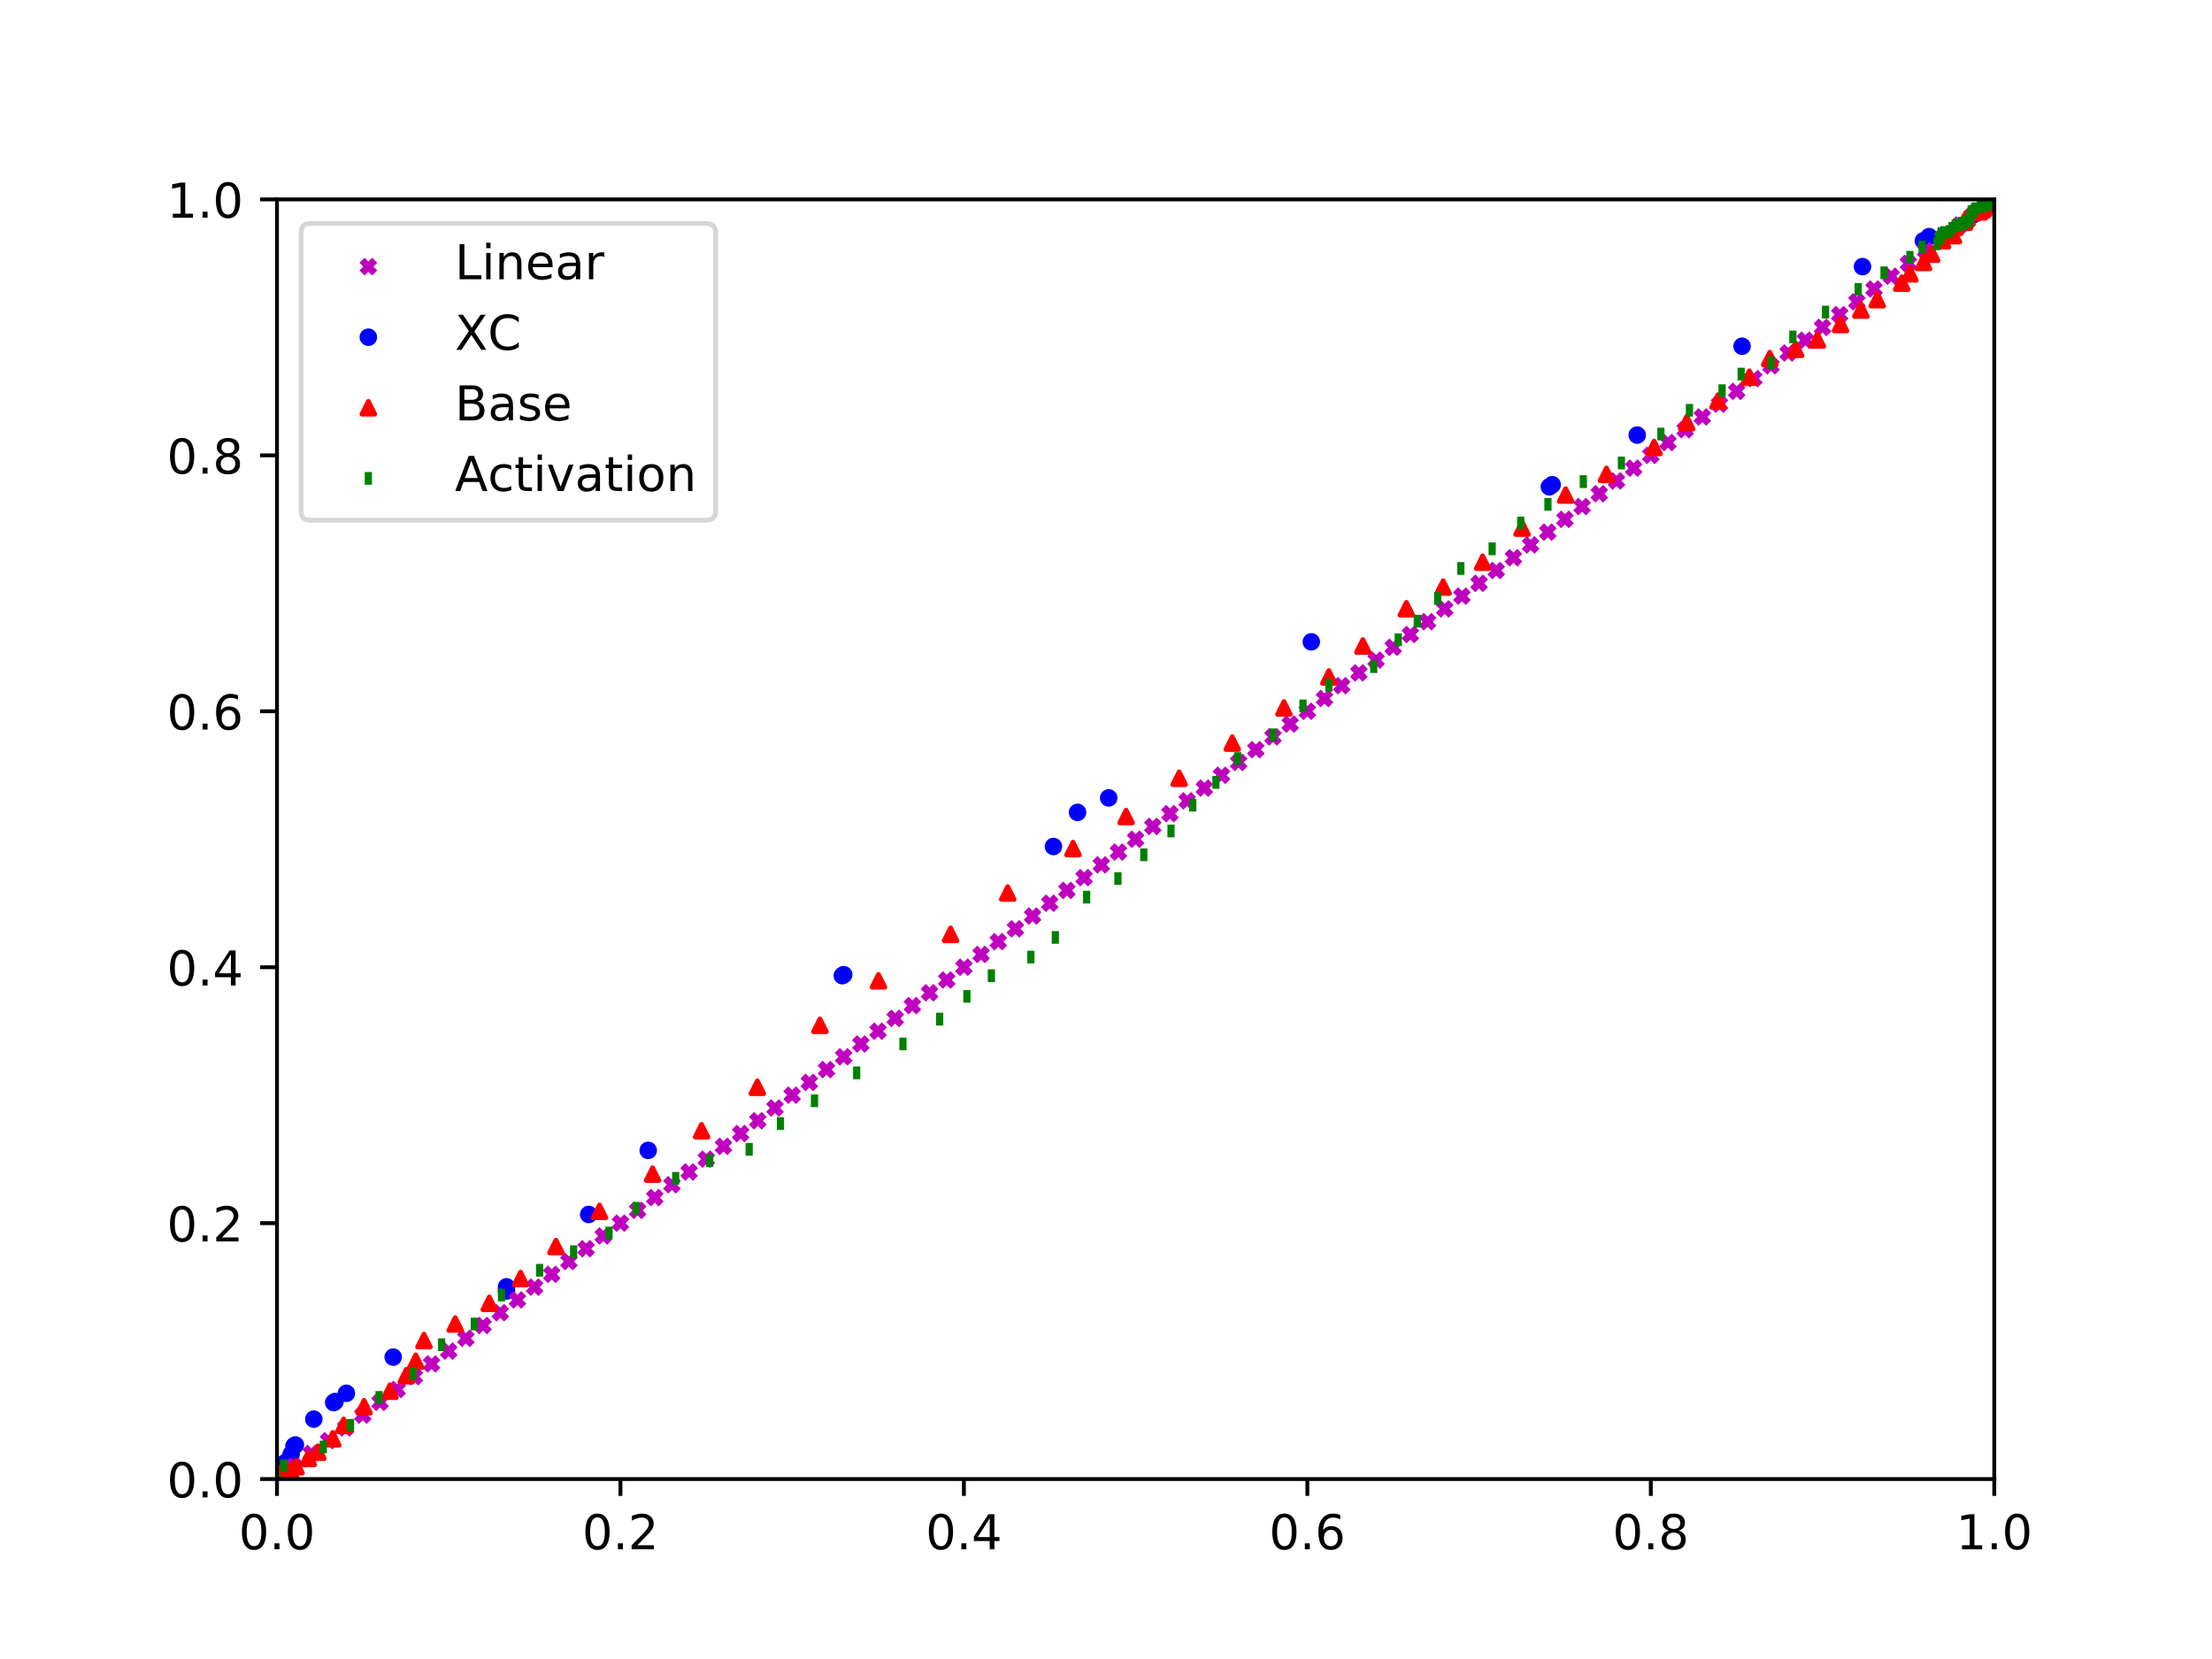 <?xml version="1.0" encoding="utf-8" standalone="no"?>
<!DOCTYPE svg PUBLIC "-//W3C//DTD SVG 1.1//EN"
  "http://www.w3.org/Graphics/SVG/1.1/DTD/svg11.dtd">
<!-- Created with matplotlib (http://matplotlib.org/) -->
<svg height="345pt" version="1.1" viewBox="0 0 460 345" width="460pt" xmlns="http://www.w3.org/2000/svg" xmlns:xlink="http://www.w3.org/1999/xlink">
 <defs>
  <style type="text/css">
*{stroke-linecap:butt;stroke-linejoin:round;}
  </style>
 </defs>
 <g id="figure_1">
  <g id="patch_1">
   <path d="M 0 345.6 
L 460.8 345.6 
L 460.8 0 
L 0 0 
z
" style="fill:#ffffff;"/>
  </g>
  <g id="axes_1">
   <g id="patch_2">
    <path d="M 57.6 307.584 
L 414.72 307.584 
L 414.72 41.472 
L 57.6 41.472 
z
" style="fill:#ffffff;"/>
   </g>
   <g id="PathCollection_1">
    <defs>
     <path d="M 0 1.323 
C 0.351 1.323 0.687 1.183 0.935 0.935 
C 1.183 0.687 1.323 0.351 1.323 0 
C 1.323 -0.351 1.183 -0.687 0.935 -0.935 
C 0.687 -1.183 0.351 -1.323 0 -1.323 
C -0.351 -1.323 -0.687 -1.183 -0.935 -0.935 
C -1.183 -0.687 -1.323 -0.351 -1.323 0 
C -1.323 0.351 -1.183 0.687 -0.935 0.935 
C -0.687 1.183 -0.351 1.323 0 1.323 
z
" id="mc4e4fb7b52" style="stroke:#0000ff;"/>
    </defs>
    <g clip-path="url(#p4566a242c5)">
     <use style="fill:#0000ff;stroke:#0000ff;" x="57.6" xlink:href="#mc4e4fb7b52" y="307.584"/>
     <use style="fill:#0000ff;stroke:#0000ff;" x="57.6" xlink:href="#mc4e4fb7b52" y="307.154"/>
     <use style="fill:#0000ff;stroke:#0000ff;" x="57.895" xlink:href="#mc4e4fb7b52" y="306.079"/>
     <use style="fill:#0000ff;stroke:#0000ff;" x="58.779" xlink:href="#mc4e4fb7b52" y="305.434"/>
     <use style="fill:#0000ff;stroke:#0000ff;" x="58.779" xlink:href="#mc4e4fb7b52" y="305.005"/>
     <use style="fill:#0000ff;stroke:#0000ff;" x="59.073" xlink:href="#mc4e4fb7b52" y="304.36"/>
     <use style="fill:#0000ff;stroke:#0000ff;" x="59.663" xlink:href="#mc4e4fb7b52" y="303.93"/>
     <use style="fill:#0000ff;stroke:#0000ff;" x="60.547" xlink:href="#mc4e4fb7b52" y="302.425"/>
     <use style="fill:#0000ff;stroke:#0000ff;" x="61.136" xlink:href="#mc4e4fb7b52" y="300.705"/>
     <use style="fill:#0000ff;stroke:#0000ff;" x="61.43" xlink:href="#mc4e4fb7b52" y="300.491"/>
     <use style="fill:#0000ff;stroke:#0000ff;" x="65.261" xlink:href="#mc4e4fb7b52" y="295.117"/>
     <use style="fill:#0000ff;stroke:#0000ff;" x="69.386" xlink:href="#mc4e4fb7b52" y="291.677"/>
     <use style="fill:#0000ff;stroke:#0000ff;" x="69.681" xlink:href="#mc4e4fb7b52" y="291.463"/>
     <use style="fill:#0000ff;stroke:#0000ff;" x="72.038" xlink:href="#mc4e4fb7b52" y="289.743"/>
     <use style="fill:#0000ff;stroke:#0000ff;" x="81.762" xlink:href="#mc4e4fb7b52" y="282.22"/>
     <use style="fill:#0000ff;stroke:#0000ff;" x="105.334" xlink:href="#mc4e4fb7b52" y="268.463"/>
     <use style="fill:#0000ff;stroke:#0000ff;" x="105.334" xlink:href="#mc4e4fb7b52" y="267.603"/>
     <use style="fill:#0000ff;stroke:#0000ff;" x="122.424" xlink:href="#mc4e4fb7b52" y="252.556"/>
     <use style="fill:#0000ff;stroke:#0000ff;" x="134.799" xlink:href="#mc4e4fb7b52" y="239.229"/>
     <use style="fill:#0000ff;stroke:#0000ff;" x="175.167" xlink:href="#mc4e4fb7b52" y="202.902"/>
     <use style="fill:#0000ff;stroke:#0000ff;" x="175.461" xlink:href="#mc4e4fb7b52" y="202.687"/>
     <use style="fill:#0000ff;stroke:#0000ff;" x="219.07" xlink:href="#mc4e4fb7b52" y="176.033"/>
     <use style="fill:#0000ff;stroke:#0000ff;" x="224.079" xlink:href="#mc4e4fb7b52" y="168.939"/>
     <use style="fill:#0000ff;stroke:#0000ff;" x="230.562" xlink:href="#mc4e4fb7b52" y="165.93"/>
     <use style="fill:#0000ff;stroke:#0000ff;" x="272.697" xlink:href="#mc4e4fb7b52" y="133.472"/>
     <use style="fill:#0000ff;stroke:#0000ff;" x="322.199" xlink:href="#mc4e4fb7b52" y="101.229"/>
     <use style="fill:#0000ff;stroke:#0000ff;" x="322.788" xlink:href="#mc4e4fb7b52" y="100.799"/>
     <use style="fill:#0000ff;stroke:#0000ff;" x="340.467" xlink:href="#mc4e4fb7b52" y="90.481"/>
     <use style="fill:#0000ff;stroke:#0000ff;" x="362.272" xlink:href="#mc4e4fb7b52" y="71.995"/>
     <use style="fill:#0000ff;stroke:#0000ff;" x="387.317" xlink:href="#mc4e4fb7b52" y="55.444"/>
     <use style="fill:#0000ff;stroke:#0000ff;" x="399.987" xlink:href="#mc4e4fb7b52" y="50.07"/>
     <use style="fill:#0000ff;stroke:#0000ff;" x="401.166" xlink:href="#mc4e4fb7b52" y="49.21"/>
     <use style="fill:#0000ff;stroke:#0000ff;" x="410.3" xlink:href="#mc4e4fb7b52" y="44.696"/>
     <use style="fill:#0000ff;stroke:#0000ff;" x="412.952" xlink:href="#mc4e4fb7b52" y="42.332"/>
     <use style="fill:#0000ff;stroke:#0000ff;" x="414.425" xlink:href="#mc4e4fb7b52" y="41.687"/>
     <use style="fill:#0000ff;stroke:#0000ff;" x="414.72" xlink:href="#mc4e4fb7b52" y="41.472"/>
    </g>
   </g>
   <g id="PathCollection_2">
    <defs>
     <path d="M -1.323 1.323 
L 1.323 -1.323 
M -1.323 -1.323 
L 1.323 1.323 
" id="mbf07c32857" style="stroke:#bf00bf;stroke-width:1.5;"/>
    </defs>
    <g clip-path="url(#p4566a242c5)">
     <use style="fill:#bf00bf;stroke:#bf00bf;stroke-width:1.5;" x="57.6" xlink:href="#mbf07c32857" y="307.584"/>
     <use style="fill:#bf00bf;stroke:#bf00bf;stroke-width:1.5;" x="61.171" xlink:href="#mbf07c32857" y="304.923"/>
     <use style="fill:#bf00bf;stroke:#bf00bf;stroke-width:1.5;" x="64.742" xlink:href="#mbf07c32857" y="302.262"/>
     <use style="fill:#bf00bf;stroke:#bf00bf;stroke-width:1.5;" x="68.314" xlink:href="#mbf07c32857" y="299.601"/>
     <use style="fill:#bf00bf;stroke:#bf00bf;stroke-width:1.5;" x="71.885" xlink:href="#mbf07c32857" y="296.94"/>
     <use style="fill:#bf00bf;stroke:#bf00bf;stroke-width:1.5;" x="75.456" xlink:href="#mbf07c32857" y="294.278"/>
     <use style="fill:#bf00bf;stroke:#bf00bf;stroke-width:1.5;" x="79.027" xlink:href="#mbf07c32857" y="291.617"/>
     <use style="fill:#bf00bf;stroke:#bf00bf;stroke-width:1.5;" x="82.598" xlink:href="#mbf07c32857" y="288.956"/>
     <use style="fill:#bf00bf;stroke:#bf00bf;stroke-width:1.5;" x="86.17" xlink:href="#mbf07c32857" y="286.295"/>
     <use style="fill:#bf00bf;stroke:#bf00bf;stroke-width:1.5;" x="89.741" xlink:href="#mbf07c32857" y="283.634"/>
     <use style="fill:#bf00bf;stroke:#bf00bf;stroke-width:1.5;" x="93.312" xlink:href="#mbf07c32857" y="280.973"/>
     <use style="fill:#bf00bf;stroke:#bf00bf;stroke-width:1.5;" x="96.883" xlink:href="#mbf07c32857" y="278.312"/>
     <use style="fill:#bf00bf;stroke:#bf00bf;stroke-width:1.5;" x="100.454" xlink:href="#mbf07c32857" y="275.651"/>
     <use style="fill:#bf00bf;stroke:#bf00bf;stroke-width:1.5;" x="104.026" xlink:href="#mbf07c32857" y="272.989"/>
     <use style="fill:#bf00bf;stroke:#bf00bf;stroke-width:1.5;" x="107.597" xlink:href="#mbf07c32857" y="270.328"/>
     <use style="fill:#bf00bf;stroke:#bf00bf;stroke-width:1.5;" x="111.168" xlink:href="#mbf07c32857" y="267.667"/>
     <use style="fill:#bf00bf;stroke:#bf00bf;stroke-width:1.5;" x="114.739" xlink:href="#mbf07c32857" y="265.006"/>
     <use style="fill:#bf00bf;stroke:#bf00bf;stroke-width:1.5;" x="118.31" xlink:href="#mbf07c32857" y="262.345"/>
     <use style="fill:#bf00bf;stroke:#bf00bf;stroke-width:1.5;" x="121.882" xlink:href="#mbf07c32857" y="259.684"/>
     <use style="fill:#bf00bf;stroke:#bf00bf;stroke-width:1.5;" x="125.453" xlink:href="#mbf07c32857" y="257.023"/>
     <use style="fill:#bf00bf;stroke:#bf00bf;stroke-width:1.5;" x="129.024" xlink:href="#mbf07c32857" y="254.362"/>
     <use style="fill:#bf00bf;stroke:#bf00bf;stroke-width:1.5;" x="132.595" xlink:href="#mbf07c32857" y="251.7"/>
     <use style="fill:#bf00bf;stroke:#bf00bf;stroke-width:1.5;" x="136.166" xlink:href="#mbf07c32857" y="249.039"/>
     <use style="fill:#bf00bf;stroke:#bf00bf;stroke-width:1.5;" x="139.738" xlink:href="#mbf07c32857" y="246.378"/>
     <use style="fill:#bf00bf;stroke:#bf00bf;stroke-width:1.5;" x="143.309" xlink:href="#mbf07c32857" y="243.717"/>
     <use style="fill:#bf00bf;stroke:#bf00bf;stroke-width:1.5;" x="146.88" xlink:href="#mbf07c32857" y="241.056"/>
     <use style="fill:#bf00bf;stroke:#bf00bf;stroke-width:1.5;" x="150.451" xlink:href="#mbf07c32857" y="238.395"/>
     <use style="fill:#bf00bf;stroke:#bf00bf;stroke-width:1.5;" x="154.022" xlink:href="#mbf07c32857" y="235.734"/>
     <use style="fill:#bf00bf;stroke:#bf00bf;stroke-width:1.5;" x="157.594" xlink:href="#mbf07c32857" y="233.073"/>
     <use style="fill:#bf00bf;stroke:#bf00bf;stroke-width:1.5;" x="161.165" xlink:href="#mbf07c32857" y="230.412"/>
     <use style="fill:#bf00bf;stroke:#bf00bf;stroke-width:1.5;" x="164.736" xlink:href="#mbf07c32857" y="227.75"/>
     <use style="fill:#bf00bf;stroke:#bf00bf;stroke-width:1.5;" x="168.307" xlink:href="#mbf07c32857" y="225.089"/>
     <use style="fill:#bf00bf;stroke:#bf00bf;stroke-width:1.5;" x="171.878" xlink:href="#mbf07c32857" y="222.428"/>
     <use style="fill:#bf00bf;stroke:#bf00bf;stroke-width:1.5;" x="175.45" xlink:href="#mbf07c32857" y="219.767"/>
     <use style="fill:#bf00bf;stroke:#bf00bf;stroke-width:1.5;" x="179.021" xlink:href="#mbf07c32857" y="217.106"/>
     <use style="fill:#bf00bf;stroke:#bf00bf;stroke-width:1.5;" x="182.592" xlink:href="#mbf07c32857" y="214.445"/>
     <use style="fill:#bf00bf;stroke:#bf00bf;stroke-width:1.5;" x="186.163" xlink:href="#mbf07c32857" y="211.784"/>
     <use style="fill:#bf00bf;stroke:#bf00bf;stroke-width:1.5;" x="189.734" xlink:href="#mbf07c32857" y="209.123"/>
     <use style="fill:#bf00bf;stroke:#bf00bf;stroke-width:1.5;" x="193.306" xlink:href="#mbf07c32857" y="206.461"/>
     <use style="fill:#bf00bf;stroke:#bf00bf;stroke-width:1.5;" x="196.877" xlink:href="#mbf07c32857" y="203.8"/>
     <use style="fill:#bf00bf;stroke:#bf00bf;stroke-width:1.5;" x="200.448" xlink:href="#mbf07c32857" y="201.139"/>
     <use style="fill:#bf00bf;stroke:#bf00bf;stroke-width:1.5;" x="204.019" xlink:href="#mbf07c32857" y="198.478"/>
     <use style="fill:#bf00bf;stroke:#bf00bf;stroke-width:1.5;" x="207.59" xlink:href="#mbf07c32857" y="195.817"/>
     <use style="fill:#bf00bf;stroke:#bf00bf;stroke-width:1.5;" x="211.162" xlink:href="#mbf07c32857" y="193.156"/>
     <use style="fill:#bf00bf;stroke:#bf00bf;stroke-width:1.5;" x="214.733" xlink:href="#mbf07c32857" y="190.495"/>
     <use style="fill:#bf00bf;stroke:#bf00bf;stroke-width:1.5;" x="218.304" xlink:href="#mbf07c32857" y="187.834"/>
     <use style="fill:#bf00bf;stroke:#bf00bf;stroke-width:1.5;" x="221.875" xlink:href="#mbf07c32857" y="185.172"/>
     <use style="fill:#bf00bf;stroke:#bf00bf;stroke-width:1.5;" x="225.446" xlink:href="#mbf07c32857" y="182.511"/>
     <use style="fill:#bf00bf;stroke:#bf00bf;stroke-width:1.5;" x="229.018" xlink:href="#mbf07c32857" y="179.85"/>
     <use style="fill:#bf00bf;stroke:#bf00bf;stroke-width:1.5;" x="232.589" xlink:href="#mbf07c32857" y="177.189"/>
     <use style="fill:#bf00bf;stroke:#bf00bf;stroke-width:1.5;" x="236.16" xlink:href="#mbf07c32857" y="174.528"/>
     <use style="fill:#bf00bf;stroke:#bf00bf;stroke-width:1.5;" x="239.731" xlink:href="#mbf07c32857" y="171.867"/>
     <use style="fill:#bf00bf;stroke:#bf00bf;stroke-width:1.5;" x="243.302" xlink:href="#mbf07c32857" y="169.206"/>
     <use style="fill:#bf00bf;stroke:#bf00bf;stroke-width:1.5;" x="246.874" xlink:href="#mbf07c32857" y="166.545"/>
     <use style="fill:#bf00bf;stroke:#bf00bf;stroke-width:1.5;" x="250.445" xlink:href="#mbf07c32857" y="163.884"/>
     <use style="fill:#bf00bf;stroke:#bf00bf;stroke-width:1.5;" x="254.016" xlink:href="#mbf07c32857" y="161.222"/>
     <use style="fill:#bf00bf;stroke:#bf00bf;stroke-width:1.5;" x="257.587" xlink:href="#mbf07c32857" y="158.561"/>
     <use style="fill:#bf00bf;stroke:#bf00bf;stroke-width:1.5;" x="261.158" xlink:href="#mbf07c32857" y="155.9"/>
     <use style="fill:#bf00bf;stroke:#bf00bf;stroke-width:1.5;" x="264.73" xlink:href="#mbf07c32857" y="153.239"/>
     <use style="fill:#bf00bf;stroke:#bf00bf;stroke-width:1.5;" x="268.301" xlink:href="#mbf07c32857" y="150.578"/>
     <use style="fill:#bf00bf;stroke:#bf00bf;stroke-width:1.5;" x="271.872" xlink:href="#mbf07c32857" y="147.917"/>
     <use style="fill:#bf00bf;stroke:#bf00bf;stroke-width:1.5;" x="275.443" xlink:href="#mbf07c32857" y="145.256"/>
     <use style="fill:#bf00bf;stroke:#bf00bf;stroke-width:1.5;" x="279.014" xlink:href="#mbf07c32857" y="142.595"/>
     <use style="fill:#bf00bf;stroke:#bf00bf;stroke-width:1.5;" x="282.586" xlink:href="#mbf07c32857" y="139.933"/>
     <use style="fill:#bf00bf;stroke:#bf00bf;stroke-width:1.5;" x="286.157" xlink:href="#mbf07c32857" y="137.272"/>
     <use style="fill:#bf00bf;stroke:#bf00bf;stroke-width:1.5;" x="289.728" xlink:href="#mbf07c32857" y="134.611"/>
     <use style="fill:#bf00bf;stroke:#bf00bf;stroke-width:1.5;" x="293.299" xlink:href="#mbf07c32857" y="131.95"/>
     <use style="fill:#bf00bf;stroke:#bf00bf;stroke-width:1.5;" x="296.87" xlink:href="#mbf07c32857" y="129.289"/>
     <use style="fill:#bf00bf;stroke:#bf00bf;stroke-width:1.5;" x="300.442" xlink:href="#mbf07c32857" y="126.628"/>
     <use style="fill:#bf00bf;stroke:#bf00bf;stroke-width:1.5;" x="304.013" xlink:href="#mbf07c32857" y="123.967"/>
     <use style="fill:#bf00bf;stroke:#bf00bf;stroke-width:1.5;" x="307.584" xlink:href="#mbf07c32857" y="121.306"/>
     <use style="fill:#bf00bf;stroke:#bf00bf;stroke-width:1.5;" x="311.155" xlink:href="#mbf07c32857" y="118.644"/>
     <use style="fill:#bf00bf;stroke:#bf00bf;stroke-width:1.5;" x="314.726" xlink:href="#mbf07c32857" y="115.983"/>
     <use style="fill:#bf00bf;stroke:#bf00bf;stroke-width:1.5;" x="318.298" xlink:href="#mbf07c32857" y="113.322"/>
     <use style="fill:#bf00bf;stroke:#bf00bf;stroke-width:1.5;" x="321.869" xlink:href="#mbf07c32857" y="110.661"/>
     <use style="fill:#bf00bf;stroke:#bf00bf;stroke-width:1.5;" x="325.44" xlink:href="#mbf07c32857" y="108"/>
     <use style="fill:#bf00bf;stroke:#bf00bf;stroke-width:1.5;" x="329.011" xlink:href="#mbf07c32857" y="105.339"/>
     <use style="fill:#bf00bf;stroke:#bf00bf;stroke-width:1.5;" x="332.582" xlink:href="#mbf07c32857" y="102.678"/>
     <use style="fill:#bf00bf;stroke:#bf00bf;stroke-width:1.5;" x="336.154" xlink:href="#mbf07c32857" y="100.017"/>
     <use style="fill:#bf00bf;stroke:#bf00bf;stroke-width:1.5;" x="339.725" xlink:href="#mbf07c32857" y="97.356"/>
     <use style="fill:#bf00bf;stroke:#bf00bf;stroke-width:1.5;" x="343.296" xlink:href="#mbf07c32857" y="94.694"/>
     <use style="fill:#bf00bf;stroke:#bf00bf;stroke-width:1.5;" x="346.867" xlink:href="#mbf07c32857" y="92.033"/>
     <use style="fill:#bf00bf;stroke:#bf00bf;stroke-width:1.5;" x="350.438" xlink:href="#mbf07c32857" y="89.372"/>
     <use style="fill:#bf00bf;stroke:#bf00bf;stroke-width:1.5;" x="354.01" xlink:href="#mbf07c32857" y="86.711"/>
     <use style="fill:#bf00bf;stroke:#bf00bf;stroke-width:1.5;" x="357.581" xlink:href="#mbf07c32857" y="84.05"/>
     <use style="fill:#bf00bf;stroke:#bf00bf;stroke-width:1.5;" x="361.152" xlink:href="#mbf07c32857" y="81.389"/>
     <use style="fill:#bf00bf;stroke:#bf00bf;stroke-width:1.5;" x="364.723" xlink:href="#mbf07c32857" y="78.728"/>
     <use style="fill:#bf00bf;stroke:#bf00bf;stroke-width:1.5;" x="368.294" xlink:href="#mbf07c32857" y="76.067"/>
     <use style="fill:#bf00bf;stroke:#bf00bf;stroke-width:1.5;" x="371.866" xlink:href="#mbf07c32857" y="73.405"/>
     <use style="fill:#bf00bf;stroke:#bf00bf;stroke-width:1.5;" x="375.437" xlink:href="#mbf07c32857" y="70.744"/>
     <use style="fill:#bf00bf;stroke:#bf00bf;stroke-width:1.5;" x="379.008" xlink:href="#mbf07c32857" y="68.083"/>
     <use style="fill:#bf00bf;stroke:#bf00bf;stroke-width:1.5;" x="382.579" xlink:href="#mbf07c32857" y="65.422"/>
     <use style="fill:#bf00bf;stroke:#bf00bf;stroke-width:1.5;" x="386.15" xlink:href="#mbf07c32857" y="62.761"/>
     <use style="fill:#bf00bf;stroke:#bf00bf;stroke-width:1.5;" x="389.722" xlink:href="#mbf07c32857" y="60.1"/>
     <use style="fill:#bf00bf;stroke:#bf00bf;stroke-width:1.5;" x="393.293" xlink:href="#mbf07c32857" y="57.439"/>
     <use style="fill:#bf00bf;stroke:#bf00bf;stroke-width:1.5;" x="396.864" xlink:href="#mbf07c32857" y="54.778"/>
     <use style="fill:#bf00bf;stroke:#bf00bf;stroke-width:1.5;" x="400.435" xlink:href="#mbf07c32857" y="52.116"/>
     <use style="fill:#bf00bf;stroke:#bf00bf;stroke-width:1.5;" x="404.006" xlink:href="#mbf07c32857" y="49.455"/>
     <use style="fill:#bf00bf;stroke:#bf00bf;stroke-width:1.5;" x="407.578" xlink:href="#mbf07c32857" y="46.794"/>
     <use style="fill:#bf00bf;stroke:#bf00bf;stroke-width:1.5;" x="411.149" xlink:href="#mbf07c32857" y="44.133"/>
     <use style="fill:#bf00bf;stroke:#bf00bf;stroke-width:1.5;" x="414.72" xlink:href="#mbf07c32857" y="41.472"/>
    </g>
   </g>
   <g id="PathCollection_3">
    <defs>
     <path d="M 0 -1.323 
L -1.323 1.323 
L 1.323 1.323 
z
" id="mbbe6e6c188" style="stroke:#ff0000;"/>
    </defs>
    <g clip-path="url(#p4566a242c5)">
     <use style="fill:#ff0000;stroke:#ff0000;" x="57.6" xlink:href="#mbbe6e6c188" y="307.584"/>
     <use style="fill:#ff0000;stroke:#ff0000;" x="57.6" xlink:href="#mbbe6e6c188" y="307.369"/>
     <use style="fill:#ff0000;stroke:#ff0000;" x="57.6" xlink:href="#mbbe6e6c188" y="307.154"/>
     <use style="fill:#ff0000;stroke:#ff0000;" x="57.883" xlink:href="#mbbe6e6c188" y="307.154"/>
     <use style="fill:#ff0000;stroke:#ff0000;" x="57.883" xlink:href="#mbbe6e6c188" y="306.939"/>
     <use style="fill:#ff0000;stroke:#ff0000;" x="57.883" xlink:href="#mbbe6e6c188" y="306.724"/>
     <use style="fill:#ff0000;stroke:#ff0000;" x="58.166" xlink:href="#mbbe6e6c188" y="306.724"/>
     <use style="fill:#ff0000;stroke:#ff0000;" x="58.166" xlink:href="#mbbe6e6c188" y="306.509"/>
     <use style="fill:#ff0000;stroke:#ff0000;" x="58.449" xlink:href="#mbbe6e6c188" y="306.509"/>
     <use style="fill:#ff0000;stroke:#ff0000;" x="59.015" xlink:href="#mbbe6e6c188" y="306.509"/>
     <use style="fill:#ff0000;stroke:#ff0000;" x="59.298" xlink:href="#mbbe6e6c188" y="306.509"/>
     <use style="fill:#ff0000;stroke:#ff0000;" x="60.43" xlink:href="#mbbe6e6c188" y="305.864"/>
     <use style="fill:#ff0000;stroke:#ff0000;" x="61.562" xlink:href="#mbbe6e6c188" y="305.005"/>
     <use style="fill:#ff0000;stroke:#ff0000;" x="64.109" xlink:href="#mbbe6e6c188" y="303.285"/>
     <use style="fill:#ff0000;stroke:#ff0000;" x="66.089" xlink:href="#mbbe6e6c188" y="301.995"/>
     <use style="fill:#ff0000;stroke:#ff0000;" x="69.202" xlink:href="#mbbe6e6c188" y="299.201"/>
     <use style="fill:#ff0000;stroke:#ff0000;" x="71.466" xlink:href="#mbbe6e6c188" y="296.406"/>
     <use style="fill:#ff0000;stroke:#ff0000;" x="75.711" xlink:href="#mbbe6e6c188" y="292.537"/>
     <use style="fill:#ff0000;stroke:#ff0000;" x="81.087" xlink:href="#mbbe6e6c188" y="289.313"/>
     <use style="fill:#ff0000;stroke:#ff0000;" x="84.483" xlink:href="#mbbe6e6c188" y="286.089"/>
     <use style="fill:#ff0000;stroke:#ff0000;" x="86.464" xlink:href="#mbbe6e6c188" y="283.079"/>
     <use style="fill:#ff0000;stroke:#ff0000;" x="88.162" xlink:href="#mbbe6e6c188" y="278.78"/>
     <use style="fill:#ff0000;stroke:#ff0000;" x="94.67" xlink:href="#mbbe6e6c188" y="275.341"/>
     <use style="fill:#ff0000;stroke:#ff0000;" x="101.745" xlink:href="#mbbe6e6c188" y="271.042"/>
     <use style="fill:#ff0000;stroke:#ff0000;" x="108.253" xlink:href="#mbbe6e6c188" y="265.883"/>
     <use style="fill:#ff0000;stroke:#ff0000;" x="115.611" xlink:href="#mbbe6e6c188" y="259.22"/>
     <use style="fill:#ff0000;stroke:#ff0000;" x="124.666" xlink:href="#mbbe6e6c188" y="251.911"/>
     <use style="fill:#ff0000;stroke:#ff0000;" x="135.702" xlink:href="#mbbe6e6c188" y="244.173"/>
     <use style="fill:#ff0000;stroke:#ff0000;" x="145.89" xlink:href="#mbbe6e6c188" y="235.145"/>
     <use style="fill:#ff0000;stroke:#ff0000;" x="157.492" xlink:href="#mbbe6e6c188" y="226.117"/>
     <use style="fill:#ff0000;stroke:#ff0000;" x="170.509" xlink:href="#mbbe6e6c188" y="213.22"/>
     <use style="fill:#ff0000;stroke:#ff0000;" x="182.677" xlink:href="#mbbe6e6c188" y="203.977"/>
     <use style="fill:#ff0000;stroke:#ff0000;" x="197.675" xlink:href="#mbbe6e6c188" y="194.304"/>
     <use style="fill:#ff0000;stroke:#ff0000;" x="209.56" xlink:href="#mbbe6e6c188" y="185.706"/>
     <use style="fill:#ff0000;stroke:#ff0000;" x="223.143" xlink:href="#mbbe6e6c188" y="176.463"/>
     <use style="fill:#ff0000;stroke:#ff0000;" x="234.179" xlink:href="#mbbe6e6c188" y="169.799"/>
     <use style="fill:#ff0000;stroke:#ff0000;" x="245.215" xlink:href="#mbbe6e6c188" y="161.846"/>
     <use style="fill:#ff0000;stroke:#ff0000;" x="256.252" xlink:href="#mbbe6e6c188" y="154.537"/>
     <use style="fill:#ff0000;stroke:#ff0000;" x="267.005" xlink:href="#mbbe6e6c188" y="147.229"/>
     <use style="fill:#ff0000;stroke:#ff0000;" x="276.343" xlink:href="#mbbe6e6c188" y="140.78"/>
     <use style="fill:#ff0000;stroke:#ff0000;" x="283.418" xlink:href="#mbbe6e6c188" y="134.332"/>
     <use style="fill:#ff0000;stroke:#ff0000;" x="292.473" xlink:href="#mbbe6e6c188" y="126.593"/>
     <use style="fill:#ff0000;stroke:#ff0000;" x="300.113" xlink:href="#mbbe6e6c188" y="122.079"/>
     <use style="fill:#ff0000;stroke:#ff0000;" x="308.32" xlink:href="#mbbe6e6c188" y="116.921"/>
     <use style="fill:#ff0000;stroke:#ff0000;" x="316.526" xlink:href="#mbbe6e6c188" y="109.827"/>
     <use style="fill:#ff0000;stroke:#ff0000;" x="325.581" xlink:href="#mbbe6e6c188" y="102.949"/>
     <use style="fill:#ff0000;stroke:#ff0000;" x="334.071" xlink:href="#mbbe6e6c188" y="98.65"/>
     <use style="fill:#ff0000;stroke:#ff0000;" x="343.975" xlink:href="#mbbe6e6c188" y="93.061"/>
     <use style="fill:#ff0000;stroke:#ff0000;" x="350.767" xlink:href="#mbbe6e6c188" y="87.902"/>
     <use style="fill:#ff0000;stroke:#ff0000;" x="357.275" xlink:href="#mbbe6e6c188" y="83.388"/>
     <use style="fill:#ff0000;stroke:#ff0000;" x="363.784" xlink:href="#mbbe6e6c188" y="78.444"/>
     <use style="fill:#ff0000;stroke:#ff0000;" x="368.028" xlink:href="#mbbe6e6c188" y="74.575"/>
     <use style="fill:#ff0000;stroke:#ff0000;" x="373.405" xlink:href="#mbbe6e6c188" y="72.64"/>
     <use style="fill:#ff0000;stroke:#ff0000;" x="377.933" xlink:href="#mbbe6e6c188" y="70.706"/>
     <use style="fill:#ff0000;stroke:#ff0000;" x="382.743" xlink:href="#mbbe6e6c188" y="67.481"/>
     <use style="fill:#ff0000;stroke:#ff0000;" x="386.988" xlink:href="#mbbe6e6c188" y="64.472"/>
     <use style="fill:#ff0000;stroke:#ff0000;" x="390.384" xlink:href="#mbbe6e6c188" y="62.322"/>
     <use style="fill:#ff0000;stroke:#ff0000;" x="395.477" xlink:href="#mbbe6e6c188" y="58.883"/>
     <use style="fill:#ff0000;stroke:#ff0000;" x="397.175" xlink:href="#mbbe6e6c188" y="56.949"/>
     <use style="fill:#ff0000;stroke:#ff0000;" x="400.005" xlink:href="#mbbe6e6c188" y="54.584"/>
     <use style="fill:#ff0000;stroke:#ff0000;" x="401.703" xlink:href="#mbbe6e6c188" y="52.865"/>
     <use style="fill:#ff0000;stroke:#ff0000;" x="403.967" xlink:href="#mbbe6e6c188" y="50.07"/>
     <use style="fill:#ff0000;stroke:#ff0000;" x="405.099" xlink:href="#mbbe6e6c188" y="48.995"/>
     <use style="fill:#ff0000;stroke:#ff0000;" x="406.231" xlink:href="#mbbe6e6c188" y="48.995"/>
     <use style="fill:#ff0000;stroke:#ff0000;" x="406.514" xlink:href="#mbbe6e6c188" y="47.276"/>
     <use style="fill:#ff0000;stroke:#ff0000;" x="408.494" xlink:href="#mbbe6e6c188" y="46.201"/>
     <use style="fill:#ff0000;stroke:#ff0000;" x="408.777" xlink:href="#mbbe6e6c188" y="45.556"/>
     <use style="fill:#ff0000;stroke:#ff0000;" x="409.06" xlink:href="#mbbe6e6c188" y="45.341"/>
     <use style="fill:#ff0000;stroke:#ff0000;" x="410.192" xlink:href="#mbbe6e6c188" y="44.266"/>
     <use style="fill:#ff0000;stroke:#ff0000;" x="411.607" xlink:href="#mbbe6e6c188" y="44.051"/>
     <use style="fill:#ff0000;stroke:#ff0000;" x="412.173" xlink:href="#mbbe6e6c188" y="43.622"/>
     <use style="fill:#ff0000;stroke:#ff0000;" x="412.456" xlink:href="#mbbe6e6c188" y="43.407"/>
     <use style="fill:#ff0000;stroke:#ff0000;" x="413.305" xlink:href="#mbbe6e6c188" y="42.762"/>
     <use style="fill:#ff0000;stroke:#ff0000;" x="413.588" xlink:href="#mbbe6e6c188" y="42.547"/>
     <use style="fill:#ff0000;stroke:#ff0000;" x="413.588" xlink:href="#mbbe6e6c188" y="42.332"/>
     <use style="fill:#ff0000;stroke:#ff0000;" x="413.588" xlink:href="#mbbe6e6c188" y="41.902"/>
     <use style="fill:#ff0000;stroke:#ff0000;" x="413.871" xlink:href="#mbbe6e6c188" y="41.902"/>
     <use style="fill:#ff0000;stroke:#ff0000;" x="414.154" xlink:href="#mbbe6e6c188" y="41.902"/>
     <use style="fill:#ff0000;stroke:#ff0000;" x="414.154" xlink:href="#mbbe6e6c188" y="41.687"/>
     <use style="fill:#ff0000;stroke:#ff0000;" x="414.154" xlink:href="#mbbe6e6c188" y="41.472"/>
     <use style="fill:#ff0000;stroke:#ff0000;" x="414.437" xlink:href="#mbbe6e6c188" y="41.472"/>
     <use style="fill:#ff0000;stroke:#ff0000;" x="414.72" xlink:href="#mbbe6e6c188" y="41.472"/>
    </g>
   </g>
   <g id="PathCollection_4">
    <defs>
     <path d="M 0 1.323 
L 0 -1.323 
" id="m434930c6da" style="stroke:#008000;stroke-width:1.5;"/>
    </defs>
    <g clip-path="url(#p4566a242c5)">
     <use style="fill:#008000;stroke:#008000;stroke-width:1.5;" x="57.6" xlink:href="#m434930c6da" y="307.584"/>
     <use style="fill:#008000;stroke:#008000;stroke-width:1.5;" x="59.015" xlink:href="#m434930c6da" y="304.79"/>
     <use style="fill:#008000;stroke:#008000;stroke-width:1.5;" x="67.221" xlink:href="#m434930c6da" y="300.92"/>
     <use style="fill:#008000;stroke:#008000;stroke-width:1.5;" x="72.881" xlink:href="#m434930c6da" y="296.406"/>
     <use style="fill:#008000;stroke:#008000;stroke-width:1.5;" x="78.823" xlink:href="#m434930c6da" y="290.603"/>
     <use style="fill:#008000;stroke:#008000;stroke-width:1.5;" x="85.898" xlink:href="#m434930c6da" y="285.659"/>
     <use style="fill:#008000;stroke:#008000;stroke-width:1.5;" x="91.841" xlink:href="#m434930c6da" y="279.64"/>
     <use style="fill:#008000;stroke:#008000;stroke-width:1.5;" x="98.632" xlink:href="#m434930c6da" y="275.341"/>
     <use style="fill:#008000;stroke:#008000;stroke-width:1.5;" x="104.292" xlink:href="#m434930c6da" y="269.322"/>
     <use style="fill:#008000;stroke:#008000;stroke-width:1.5;" x="112.215" xlink:href="#m434930c6da" y="264.163"/>
     <use style="fill:#008000;stroke:#008000;stroke-width:1.5;" x="119.29" xlink:href="#m434930c6da" y="260.294"/>
     <use style="fill:#008000;stroke:#008000;stroke-width:1.5;" x="126.647" xlink:href="#m434930c6da" y="256.425"/>
     <use style="fill:#008000;stroke:#008000;stroke-width:1.5;" x="132.307" xlink:href="#m434930c6da" y="251.266"/>
     <use style="fill:#008000;stroke:#008000;stroke-width:1.5;" x="140.513" xlink:href="#m434930c6da" y="245.033"/>
     <use style="fill:#008000;stroke:#008000;stroke-width:1.5;" x="147.587" xlink:href="#m434930c6da" y="241.378"/>
     <use style="fill:#008000;stroke:#008000;stroke-width:1.5;" x="155.794" xlink:href="#m434930c6da" y="239.014"/>
     <use style="fill:#008000;stroke:#008000;stroke-width:1.5;" x="162.302" xlink:href="#m434930c6da" y="233.64"/>
     <use style="fill:#008000;stroke:#008000;stroke-width:1.5;" x="169.377" xlink:href="#m434930c6da" y="228.911"/>
     <use style="fill:#008000;stroke:#008000;stroke-width:1.5;" x="178.149" xlink:href="#m434930c6da" y="223.107"/>
     <use style="fill:#008000;stroke:#008000;stroke-width:1.5;" x="187.771" xlink:href="#m434930c6da" y="217.089"/>
     <use style="fill:#008000;stroke:#008000;stroke-width:1.5;" x="195.411" xlink:href="#m434930c6da" y="211.93"/>
     <use style="fill:#008000;stroke:#008000;stroke-width:1.5;" x="201.071" xlink:href="#m434930c6da" y="207.201"/>
     <use style="fill:#008000;stroke:#008000;stroke-width:1.5;" x="206.164" xlink:href="#m434930c6da" y="202.902"/>
     <use style="fill:#008000;stroke:#008000;stroke-width:1.5;" x="214.371" xlink:href="#m434930c6da" y="199.033"/>
     <use style="fill:#008000;stroke:#008000;stroke-width:1.5;" x="219.464" xlink:href="#m434930c6da" y="194.949"/>
     <use style="fill:#008000;stroke:#008000;stroke-width:1.5;" x="225.973" xlink:href="#m434930c6da" y="186.565"/>
     <use style="fill:#008000;stroke:#008000;stroke-width:1.5;" x="232.481" xlink:href="#m434930c6da" y="182.696"/>
     <use style="fill:#008000;stroke:#008000;stroke-width:1.5;" x="237.858" xlink:href="#m434930c6da" y="177.752"/>
     <use style="fill:#008000;stroke:#008000;stroke-width:1.5;" x="243.517" xlink:href="#m434930c6da" y="172.808"/>
     <use style="fill:#008000;stroke:#008000;stroke-width:1.5;" x="248.045" xlink:href="#m434930c6da" y="167.435"/>
     <use style="fill:#008000;stroke:#008000;stroke-width:1.5;" x="252.856" xlink:href="#m434930c6da" y="162.706"/>
     <use style="fill:#008000;stroke:#008000;stroke-width:1.5;" x="257.383" xlink:href="#m434930c6da" y="157.762"/>
     <use style="fill:#008000;stroke:#008000;stroke-width:1.5;" x="264.741" xlink:href="#m434930c6da" y="152.818"/>
     <use style="fill:#008000;stroke:#008000;stroke-width:1.5;" x="270.966" xlink:href="#m434930c6da" y="146.799"/>
     <use style="fill:#008000;stroke:#008000;stroke-width:1.5;" x="276.343" xlink:href="#m434930c6da" y="142.5"/>
     <use style="fill:#008000;stroke:#008000;stroke-width:1.5;" x="285.681" xlink:href="#m434930c6da" y="138.631"/>
     <use style="fill:#008000;stroke:#008000;stroke-width:1.5;" x="290.775" xlink:href="#m434930c6da" y="133.042"/>
     <use style="fill:#008000;stroke:#008000;stroke-width:1.5;" x="294.737" xlink:href="#m434930c6da" y="129.173"/>
     <use style="fill:#008000;stroke:#008000;stroke-width:1.5;" x="298.981" xlink:href="#m434930c6da" y="124.444"/>
     <use style="fill:#008000;stroke:#008000;stroke-width:1.5;" x="303.792" xlink:href="#m434930c6da" y="118.21"/>
     <use style="fill:#008000;stroke:#008000;stroke-width:1.5;" x="310.301" xlink:href="#m434930c6da" y="114.126"/>
     <use style="fill:#008000;stroke:#008000;stroke-width:1.5;" x="316.243" xlink:href="#m434930c6da" y="108.752"/>
     <use style="fill:#008000;stroke:#008000;stroke-width:1.5;" x="321.903" xlink:href="#m434930c6da" y="104.883"/>
     <use style="fill:#008000;stroke:#008000;stroke-width:1.5;" x="329.26" xlink:href="#m434930c6da" y="100.154"/>
     <use style="fill:#008000;stroke:#008000;stroke-width:1.5;" x="337.184" xlink:href="#m434930c6da" y="96.285"/>
     <use style="fill:#008000;stroke:#008000;stroke-width:1.5;" x="345.39" xlink:href="#m434930c6da" y="90.266"/>
     <use style="fill:#008000;stroke:#008000;stroke-width:1.5;" x="351.333" xlink:href="#m434930c6da" y="85.322"/>
     <use style="fill:#008000;stroke:#008000;stroke-width:1.5;" x="358.124" xlink:href="#m434930c6da" y="81.238"/>
     <use style="fill:#008000;stroke:#008000;stroke-width:1.5;" x="362.086" xlink:href="#m434930c6da" y="77.799"/>
     <use style="fill:#008000;stroke:#008000;stroke-width:1.5;" x="368.311" xlink:href="#m434930c6da" y="75.435"/>
     <use style="fill:#008000;stroke:#008000;stroke-width:1.5;" x="372.839" xlink:href="#m434930c6da" y="70.061"/>
     <use style="fill:#008000;stroke:#008000;stroke-width:1.5;" x="379.631" xlink:href="#m434930c6da" y="64.902"/>
     <use style="fill:#008000;stroke:#008000;stroke-width:1.5;" x="386.422" xlink:href="#m434930c6da" y="60.173"/>
     <use style="fill:#008000;stroke:#008000;stroke-width:1.5;" x="391.799" xlink:href="#m434930c6da" y="56.734"/>
     <use style="fill:#008000;stroke:#008000;stroke-width:1.5;" x="397.175" xlink:href="#m434930c6da" y="53.509"/>
     <use style="fill:#008000;stroke:#008000;stroke-width:1.5;" x="399.722" xlink:href="#m434930c6da" y="51.36"/>
     <use style="fill:#008000;stroke:#008000;stroke-width:1.5;" x="402.835" xlink:href="#m434930c6da" y="50.715"/>
     <use style="fill:#008000;stroke:#008000;stroke-width:1.5;" x="403.118" xlink:href="#m434930c6da" y="49.425"/>
     <use style="fill:#008000;stroke:#008000;stroke-width:1.5;" x="403.684" xlink:href="#m434930c6da" y="49.425"/>
     <use style="fill:#008000;stroke:#008000;stroke-width:1.5;" x="403.684" xlink:href="#m434930c6da" y="48.565"/>
     <use style="fill:#008000;stroke:#008000;stroke-width:1.5;" x="404.25" xlink:href="#m434930c6da" y="48.351"/>
     <use style="fill:#008000;stroke:#008000;stroke-width:1.5;" x="405.382" xlink:href="#m434930c6da" y="48.136"/>
     <use style="fill:#008000;stroke:#008000;stroke-width:1.5;" x="405.948" xlink:href="#m434930c6da" y="47.491"/>
     <use style="fill:#008000;stroke:#008000;stroke-width:1.5;" x="406.797" xlink:href="#m434930c6da" y="46.846"/>
     <use style="fill:#008000;stroke:#008000;stroke-width:1.5;" x="407.363" xlink:href="#m434930c6da" y="46.846"/>
     <use style="fill:#008000;stroke:#008000;stroke-width:1.5;" x="407.928" xlink:href="#m434930c6da" y="46.416"/>
     <use style="fill:#008000;stroke:#008000;stroke-width:1.5;" x="408.494" xlink:href="#m434930c6da" y="46.416"/>
     <use style="fill:#008000;stroke:#008000;stroke-width:1.5;" x="408.777" xlink:href="#m434930c6da" y="46.201"/>
     <use style="fill:#008000;stroke:#008000;stroke-width:1.5;" x="409.343" xlink:href="#m434930c6da" y="45.771"/>
     <use style="fill:#008000;stroke:#008000;stroke-width:1.5;" x="409.626" xlink:href="#m434930c6da" y="45.771"/>
     <use style="fill:#008000;stroke:#008000;stroke-width:1.5;" x="409.626" xlink:href="#m434930c6da" y="45.341"/>
     <use style="fill:#008000;stroke:#008000;stroke-width:1.5;" x="409.626" xlink:href="#m434930c6da" y="45.126"/>
     <use style="fill:#008000;stroke:#008000;stroke-width:1.5;" x="409.909" xlink:href="#m434930c6da" y="44.696"/>
     <use style="fill:#008000;stroke:#008000;stroke-width:1.5;" x="409.909" xlink:href="#m434930c6da" y="44.051"/>
     <use style="fill:#008000;stroke:#008000;stroke-width:1.5;" x="410.192" xlink:href="#m434930c6da" y="44.051"/>
     <use style="fill:#008000;stroke:#008000;stroke-width:1.5;" x="410.475" xlink:href="#m434930c6da" y="43.836"/>
     <use style="fill:#008000;stroke:#008000;stroke-width:1.5;" x="410.758" xlink:href="#m434930c6da" y="43.407"/>
     <use style="fill:#008000;stroke:#008000;stroke-width:1.5;" x="411.89" xlink:href="#m434930c6da" y="42.977"/>
     <use style="fill:#008000;stroke:#008000;stroke-width:1.5;" x="412.456" xlink:href="#m434930c6da" y="42.762"/>
     <use style="fill:#008000;stroke:#008000;stroke-width:1.5;" x="412.739" xlink:href="#m434930c6da" y="42.762"/>
     <use style="fill:#008000;stroke:#008000;stroke-width:1.5;" x="413.305" xlink:href="#m434930c6da" y="42.547"/>
     <use style="fill:#008000;stroke:#008000;stroke-width:1.5;" x="413.588" xlink:href="#m434930c6da" y="42.117"/>
     <use style="fill:#008000;stroke:#008000;stroke-width:1.5;" x="413.871" xlink:href="#m434930c6da" y="42.117"/>
     <use style="fill:#008000;stroke:#008000;stroke-width:1.5;" x="413.871" xlink:href="#m434930c6da" y="41.902"/>
     <use style="fill:#008000;stroke:#008000;stroke-width:1.5;" x="414.154" xlink:href="#m434930c6da" y="41.902"/>
     <use style="fill:#008000;stroke:#008000;stroke-width:1.5;" x="414.72" xlink:href="#m434930c6da" y="41.687"/>
     <use style="fill:#008000;stroke:#008000;stroke-width:1.5;" x="414.72" xlink:href="#m434930c6da" y="41.472"/>
    </g>
   </g>
   <g id="matplotlib.axis_1">
    <g id="xtick_1">
     <g id="line2d_1">
      <defs>
       <path d="M 0 0 
L 0 3.5 
" id="m978419b37f" style="stroke:#000000;stroke-width:0.8;"/>
      </defs>
      <g>
       <use style="stroke:#000000;stroke-width:0.8;" x="57.6" xlink:href="#m978419b37f" y="307.584"/>
      </g>
     </g>
     <g id="text_1">
      <!-- 0.0 -->
      <defs>
       <path d="M 31.781 66.406 
Q 24.172 66.406 20.328 58.906 
Q 16.5 51.422 16.5 36.375 
Q 16.5 21.391 20.328 13.891 
Q 24.172 6.391 31.781 6.391 
Q 39.453 6.391 43.281 13.891 
Q 47.125 21.391 47.125 36.375 
Q 47.125 51.422 43.281 58.906 
Q 39.453 66.406 31.781 66.406 
z
M 31.781 74.219 
Q 44.047 74.219 50.516 64.516 
Q 56.984 54.828 56.984 36.375 
Q 56.984 17.969 50.516 8.266 
Q 44.047 -1.422 31.781 -1.422 
Q 19.531 -1.422 13.062 8.266 
Q 6.594 17.969 6.594 36.375 
Q 6.594 54.828 13.062 64.516 
Q 19.531 74.219 31.781 74.219 
z
" id="DejaVuSans-30"/>
       <path d="M 10.688 12.406 
L 21 12.406 
L 21 0 
L 10.688 0 
z
" id="DejaVuSans-2e"/>
      </defs>
      <g transform="translate(49.648 322.182)scale(0.1 -0.1)">
       <use xlink:href="#DejaVuSans-30"/>
       <use x="63.623" xlink:href="#DejaVuSans-2e"/>
       <use x="95.41" xlink:href="#DejaVuSans-30"/>
      </g>
     </g>
    </g>
    <g id="xtick_2">
     <g id="line2d_2">
      <g>
       <use style="stroke:#000000;stroke-width:0.8;" x="129.024" xlink:href="#m978419b37f" y="307.584"/>
      </g>
     </g>
     <g id="text_2">
      <!-- 0.2 -->
      <defs>
       <path d="M 19.188 8.297 
L 53.609 8.297 
L 53.609 0 
L 7.328 0 
L 7.328 8.297 
Q 12.938 14.109 22.625 23.891 
Q 32.328 33.688 34.812 36.531 
Q 39.547 41.844 41.422 45.531 
Q 43.312 49.219 43.312 52.781 
Q 43.312 58.594 39.234 62.25 
Q 35.156 65.922 28.609 65.922 
Q 23.969 65.922 18.812 64.312 
Q 13.672 62.703 7.812 59.422 
L 7.812 69.391 
Q 13.766 71.781 18.938 73 
Q 24.125 74.219 28.422 74.219 
Q 39.75 74.219 46.484 68.547 
Q 53.219 62.891 53.219 53.422 
Q 53.219 48.922 51.531 44.891 
Q 49.859 40.875 45.406 35.406 
Q 44.188 33.984 37.641 27.219 
Q 31.109 20.453 19.188 8.297 
z
" id="DejaVuSans-32"/>
      </defs>
      <g transform="translate(121.072 322.182)scale(0.1 -0.1)">
       <use xlink:href="#DejaVuSans-30"/>
       <use x="63.623" xlink:href="#DejaVuSans-2e"/>
       <use x="95.41" xlink:href="#DejaVuSans-32"/>
      </g>
     </g>
    </g>
    <g id="xtick_3">
     <g id="line2d_3">
      <g>
       <use style="stroke:#000000;stroke-width:0.8;" x="200.448" xlink:href="#m978419b37f" y="307.584"/>
      </g>
     </g>
     <g id="text_3">
      <!-- 0.4 -->
      <defs>
       <path d="M 37.797 64.312 
L 12.891 25.391 
L 37.797 25.391 
z
M 35.203 72.906 
L 47.609 72.906 
L 47.609 25.391 
L 58.016 25.391 
L 58.016 17.188 
L 47.609 17.188 
L 47.609 0 
L 37.797 0 
L 37.797 17.188 
L 4.891 17.188 
L 4.891 26.703 
z
" id="DejaVuSans-34"/>
      </defs>
      <g transform="translate(192.496 322.182)scale(0.1 -0.1)">
       <use xlink:href="#DejaVuSans-30"/>
       <use x="63.623" xlink:href="#DejaVuSans-2e"/>
       <use x="95.41" xlink:href="#DejaVuSans-34"/>
      </g>
     </g>
    </g>
    <g id="xtick_4">
     <g id="line2d_4">
      <g>
       <use style="stroke:#000000;stroke-width:0.8;" x="271.872" xlink:href="#m978419b37f" y="307.584"/>
      </g>
     </g>
     <g id="text_4">
      <!-- 0.6 -->
      <defs>
       <path d="M 33.016 40.375 
Q 26.375 40.375 22.484 35.828 
Q 18.609 31.297 18.609 23.391 
Q 18.609 15.531 22.484 10.953 
Q 26.375 6.391 33.016 6.391 
Q 39.656 6.391 43.531 10.953 
Q 47.406 15.531 47.406 23.391 
Q 47.406 31.297 43.531 35.828 
Q 39.656 40.375 33.016 40.375 
z
M 52.594 71.297 
L 52.594 62.312 
Q 48.875 64.062 45.094 64.984 
Q 41.312 65.922 37.594 65.922 
Q 27.828 65.922 22.672 59.328 
Q 17.531 52.734 16.797 39.406 
Q 19.672 43.656 24.016 45.922 
Q 28.375 48.188 33.594 48.188 
Q 44.578 48.188 50.953 41.516 
Q 57.328 34.859 57.328 23.391 
Q 57.328 12.156 50.688 5.359 
Q 44.047 -1.422 33.016 -1.422 
Q 20.359 -1.422 13.672 8.266 
Q 6.984 17.969 6.984 36.375 
Q 6.984 53.656 15.188 63.938 
Q 23.391 74.219 37.203 74.219 
Q 40.922 74.219 44.703 73.484 
Q 48.484 72.75 52.594 71.297 
z
" id="DejaVuSans-36"/>
      </defs>
      <g transform="translate(263.92 322.182)scale(0.1 -0.1)">
       <use xlink:href="#DejaVuSans-30"/>
       <use x="63.623" xlink:href="#DejaVuSans-2e"/>
       <use x="95.41" xlink:href="#DejaVuSans-36"/>
      </g>
     </g>
    </g>
    <g id="xtick_5">
     <g id="line2d_5">
      <g>
       <use style="stroke:#000000;stroke-width:0.8;" x="343.296" xlink:href="#m978419b37f" y="307.584"/>
      </g>
     </g>
     <g id="text_5">
      <!-- 0.8 -->
      <defs>
       <path d="M 31.781 34.625 
Q 24.75 34.625 20.719 30.859 
Q 16.703 27.094 16.703 20.516 
Q 16.703 13.922 20.719 10.156 
Q 24.75 6.391 31.781 6.391 
Q 38.812 6.391 42.859 10.172 
Q 46.922 13.969 46.922 20.516 
Q 46.922 27.094 42.891 30.859 
Q 38.875 34.625 31.781 34.625 
z
M 21.922 38.812 
Q 15.578 40.375 12.031 44.719 
Q 8.5 49.078 8.5 55.328 
Q 8.5 64.062 14.719 69.141 
Q 20.953 74.219 31.781 74.219 
Q 42.672 74.219 48.875 69.141 
Q 55.078 64.062 55.078 55.328 
Q 55.078 49.078 51.531 44.719 
Q 48 40.375 41.703 38.812 
Q 48.828 37.156 52.797 32.312 
Q 56.781 27.484 56.781 20.516 
Q 56.781 9.906 50.312 4.234 
Q 43.844 -1.422 31.781 -1.422 
Q 19.734 -1.422 13.25 4.234 
Q 6.781 9.906 6.781 20.516 
Q 6.781 27.484 10.781 32.312 
Q 14.797 37.156 21.922 38.812 
z
M 18.312 54.391 
Q 18.312 48.734 21.844 45.562 
Q 25.391 42.391 31.781 42.391 
Q 38.141 42.391 41.719 45.562 
Q 45.312 48.734 45.312 54.391 
Q 45.312 60.062 41.719 63.234 
Q 38.141 66.406 31.781 66.406 
Q 25.391 66.406 21.844 63.234 
Q 18.312 60.062 18.312 54.391 
z
" id="DejaVuSans-38"/>
      </defs>
      <g transform="translate(335.344 322.182)scale(0.1 -0.1)">
       <use xlink:href="#DejaVuSans-30"/>
       <use x="63.623" xlink:href="#DejaVuSans-2e"/>
       <use x="95.41" xlink:href="#DejaVuSans-38"/>
      </g>
     </g>
    </g>
    <g id="xtick_6">
     <g id="line2d_6">
      <g>
       <use style="stroke:#000000;stroke-width:0.8;" x="414.72" xlink:href="#m978419b37f" y="307.584"/>
      </g>
     </g>
     <g id="text_6">
      <!-- 1.0 -->
      <defs>
       <path d="M 12.406 8.297 
L 28.516 8.297 
L 28.516 63.922 
L 10.984 60.406 
L 10.984 69.391 
L 28.422 72.906 
L 38.281 72.906 
L 38.281 8.297 
L 54.391 8.297 
L 54.391 0 
L 12.406 0 
z
" id="DejaVuSans-31"/>
      </defs>
      <g transform="translate(406.768 322.182)scale(0.1 -0.1)">
       <use xlink:href="#DejaVuSans-31"/>
       <use x="63.623" xlink:href="#DejaVuSans-2e"/>
       <use x="95.41" xlink:href="#DejaVuSans-30"/>
      </g>
     </g>
    </g>
   </g>
   <g id="matplotlib.axis_2">
    <g id="ytick_1">
     <g id="line2d_7">
      <defs>
       <path d="M 0 0 
L -3.5 0 
" id="m5555decf43" style="stroke:#000000;stroke-width:0.8;"/>
      </defs>
      <g>
       <use style="stroke:#000000;stroke-width:0.8;" x="57.6" xlink:href="#m5555decf43" y="307.584"/>
      </g>
     </g>
     <g id="text_7">
      <!-- 0.0 -->
      <g transform="translate(34.697 311.383)scale(0.1 -0.1)">
       <use xlink:href="#DejaVuSans-30"/>
       <use x="63.623" xlink:href="#DejaVuSans-2e"/>
       <use x="95.41" xlink:href="#DejaVuSans-30"/>
      </g>
     </g>
    </g>
    <g id="ytick_2">
     <g id="line2d_8">
      <g>
       <use style="stroke:#000000;stroke-width:0.8;" x="57.6" xlink:href="#m5555decf43" y="254.362"/>
      </g>
     </g>
     <g id="text_8">
      <!-- 0.2 -->
      <g transform="translate(34.697 258.161)scale(0.1 -0.1)">
       <use xlink:href="#DejaVuSans-30"/>
       <use x="63.623" xlink:href="#DejaVuSans-2e"/>
       <use x="95.41" xlink:href="#DejaVuSans-32"/>
      </g>
     </g>
    </g>
    <g id="ytick_3">
     <g id="line2d_9">
      <g>
       <use style="stroke:#000000;stroke-width:0.8;" x="57.6" xlink:href="#m5555decf43" y="201.139"/>
      </g>
     </g>
     <g id="text_9">
      <!-- 0.4 -->
      <g transform="translate(34.697 204.938)scale(0.1 -0.1)">
       <use xlink:href="#DejaVuSans-30"/>
       <use x="63.623" xlink:href="#DejaVuSans-2e"/>
       <use x="95.41" xlink:href="#DejaVuSans-34"/>
      </g>
     </g>
    </g>
    <g id="ytick_4">
     <g id="line2d_10">
      <g>
       <use style="stroke:#000000;stroke-width:0.8;" x="57.6" xlink:href="#m5555decf43" y="147.917"/>
      </g>
     </g>
     <g id="text_10">
      <!-- 0.6 -->
      <g transform="translate(34.697 151.716)scale(0.1 -0.1)">
       <use xlink:href="#DejaVuSans-30"/>
       <use x="63.623" xlink:href="#DejaVuSans-2e"/>
       <use x="95.41" xlink:href="#DejaVuSans-36"/>
      </g>
     </g>
    </g>
    <g id="ytick_5">
     <g id="line2d_11">
      <g>
       <use style="stroke:#000000;stroke-width:0.8;" x="57.6" xlink:href="#m5555decf43" y="94.694"/>
      </g>
     </g>
     <g id="text_11">
      <!-- 0.8 -->
      <g transform="translate(34.697 98.494)scale(0.1 -0.1)">
       <use xlink:href="#DejaVuSans-30"/>
       <use x="63.623" xlink:href="#DejaVuSans-2e"/>
       <use x="95.41" xlink:href="#DejaVuSans-38"/>
      </g>
     </g>
    </g>
    <g id="ytick_6">
     <g id="line2d_12">
      <g>
       <use style="stroke:#000000;stroke-width:0.8;" x="57.6" xlink:href="#m5555decf43" y="41.472"/>
      </g>
     </g>
     <g id="text_12">
      <!-- 1.0 -->
      <g transform="translate(34.697 45.271)scale(0.1 -0.1)">
       <use xlink:href="#DejaVuSans-31"/>
       <use x="63.623" xlink:href="#DejaVuSans-2e"/>
       <use x="95.41" xlink:href="#DejaVuSans-30"/>
      </g>
     </g>
    </g>
   </g>
   <g id="patch_3">
    <path d="M 57.6 307.584 
L 57.6 41.472 
" style="fill:none;stroke:#000000;stroke-linecap:square;stroke-linejoin:miter;stroke-width:0.8;"/>
   </g>
   <g id="patch_4">
    <path d="M 414.72 307.584 
L 414.72 41.472 
" style="fill:none;stroke:#000000;stroke-linecap:square;stroke-linejoin:miter;stroke-width:0.8;"/>
   </g>
   <g id="patch_5">
    <path d="M 57.6 307.584 
L 414.72 307.584 
" style="fill:none;stroke:#000000;stroke-linecap:square;stroke-linejoin:miter;stroke-width:0.8;"/>
   </g>
   <g id="patch_6">
    <path d="M 57.6 41.472 
L 414.72 41.472 
" style="fill:none;stroke:#000000;stroke-linecap:square;stroke-linejoin:miter;stroke-width:0.8;"/>
   </g>
   <g id="legend_1">
    <g id="patch_7">
     <path d="M 64.6 108.184 
L 146.838 108.184 
Q 148.838 108.184 148.838 106.184 
L 148.838 48.472 
Q 148.838 46.472 146.838 46.472 
L 64.6 46.472 
Q 62.6 46.472 62.6 48.472 
L 62.6 106.184 
Q 62.6 108.184 64.6 108.184 
z
" style="fill:#ffffff;opacity:0.8;stroke:#cccccc;stroke-linejoin:miter;"/>
    </g>
    <g id="PathCollection_5">
     <g>
      <use style="fill:#bf00bf;stroke:#bf00bf;stroke-width:1.5;" x="76.6" xlink:href="#mbf07c32857" y="55.445"/>
     </g>
    </g>
    <g id="text_13">
     <!-- Linear -->
     <defs>
      <path d="M 9.812 72.906 
L 19.672 72.906 
L 19.672 8.297 
L 55.172 8.297 
L 55.172 0 
L 9.812 0 
z
" id="DejaVuSans-4c"/>
      <path d="M 9.422 54.688 
L 18.406 54.688 
L 18.406 0 
L 9.422 0 
z
M 9.422 75.984 
L 18.406 75.984 
L 18.406 64.594 
L 9.422 64.594 
z
" id="DejaVuSans-69"/>
      <path d="M 54.891 33.016 
L 54.891 0 
L 45.906 0 
L 45.906 32.719 
Q 45.906 40.484 42.875 44.328 
Q 39.844 48.188 33.797 48.188 
Q 26.516 48.188 22.312 43.547 
Q 18.109 38.922 18.109 30.906 
L 18.109 0 
L 9.078 0 
L 9.078 54.688 
L 18.109 54.688 
L 18.109 46.188 
Q 21.344 51.125 25.703 53.562 
Q 30.078 56 35.797 56 
Q 45.219 56 50.047 50.172 
Q 54.891 44.344 54.891 33.016 
z
" id="DejaVuSans-6e"/>
      <path d="M 56.203 29.594 
L 56.203 25.203 
L 14.891 25.203 
Q 15.484 15.922 20.484 11.062 
Q 25.484 6.203 34.422 6.203 
Q 39.594 6.203 44.453 7.469 
Q 49.312 8.734 54.109 11.281 
L 54.109 2.781 
Q 49.266 0.734 44.188 -0.344 
Q 39.109 -1.422 33.891 -1.422 
Q 20.797 -1.422 13.156 6.188 
Q 5.516 13.812 5.516 26.812 
Q 5.516 40.234 12.766 48.109 
Q 20.016 56 32.328 56 
Q 43.359 56 49.781 48.891 
Q 56.203 41.797 56.203 29.594 
z
M 47.219 32.234 
Q 47.125 39.594 43.094 43.984 
Q 39.062 48.391 32.422 48.391 
Q 24.906 48.391 20.391 44.141 
Q 15.875 39.891 15.188 32.172 
z
" id="DejaVuSans-65"/>
      <path d="M 34.281 27.484 
Q 23.391 27.484 19.188 25 
Q 14.984 22.516 14.984 16.5 
Q 14.984 11.719 18.141 8.906 
Q 21.297 6.109 26.703 6.109 
Q 34.188 6.109 38.703 11.406 
Q 43.219 16.703 43.219 25.484 
L 43.219 27.484 
z
M 52.203 31.203 
L 52.203 0 
L 43.219 0 
L 43.219 8.297 
Q 40.141 3.328 35.547 0.953 
Q 30.953 -1.422 24.312 -1.422 
Q 15.922 -1.422 10.953 3.297 
Q 6 8.016 6 15.922 
Q 6 25.141 12.172 29.828 
Q 18.359 34.516 30.609 34.516 
L 43.219 34.516 
L 43.219 35.406 
Q 43.219 41.609 39.141 45 
Q 35.062 48.391 27.688 48.391 
Q 23 48.391 18.547 47.266 
Q 14.109 46.141 10.016 43.891 
L 10.016 52.203 
Q 14.938 54.109 19.578 55.047 
Q 24.219 56 28.609 56 
Q 40.484 56 46.344 49.844 
Q 52.203 43.703 52.203 31.203 
z
" id="DejaVuSans-61"/>
      <path d="M 41.109 46.297 
Q 39.594 47.172 37.812 47.578 
Q 36.031 48 33.891 48 
Q 26.266 48 22.188 43.047 
Q 18.109 38.094 18.109 28.812 
L 18.109 0 
L 9.078 0 
L 9.078 54.688 
L 18.109 54.688 
L 18.109 46.188 
Q 20.953 51.172 25.484 53.578 
Q 30.031 56 36.531 56 
Q 37.453 56 38.578 55.875 
Q 39.703 55.766 41.062 55.516 
z
" id="DejaVuSans-72"/>
     </defs>
     <g transform="translate(94.6 58.07)scale(0.1 -0.1)">
      <use xlink:href="#DejaVuSans-4c"/>
      <use x="55.713" xlink:href="#DejaVuSans-69"/>
      <use x="83.496" xlink:href="#DejaVuSans-6e"/>
      <use x="146.875" xlink:href="#DejaVuSans-65"/>
      <use x="208.398" xlink:href="#DejaVuSans-61"/>
      <use x="269.678" xlink:href="#DejaVuSans-72"/>
     </g>
    </g>
    <g id="PathCollection_6">
     <g>
      <use style="fill:#0000ff;stroke:#0000ff;" x="76.6" xlink:href="#mc4e4fb7b52" y="70.124"/>
     </g>
    </g>
    <g id="text_14">
     <!-- XC -->
     <defs>
      <path d="M 6.297 72.906 
L 16.891 72.906 
L 35.016 45.797 
L 53.219 72.906 
L 63.812 72.906 
L 40.375 37.891 
L 65.375 0 
L 54.781 0 
L 34.281 31 
L 13.625 0 
L 2.984 0 
L 29 38.922 
z
" id="DejaVuSans-58"/>
      <path d="M 64.406 67.281 
L 64.406 56.891 
Q 59.422 61.531 53.781 63.812 
Q 48.141 66.109 41.797 66.109 
Q 29.297 66.109 22.656 58.469 
Q 16.016 50.828 16.016 36.375 
Q 16.016 21.969 22.656 14.328 
Q 29.297 6.688 41.797 6.688 
Q 48.141 6.688 53.781 8.984 
Q 59.422 11.281 64.406 15.922 
L 64.406 5.609 
Q 59.234 2.094 53.438 0.328 
Q 47.656 -1.422 41.219 -1.422 
Q 24.656 -1.422 15.125 8.703 
Q 5.609 18.844 5.609 36.375 
Q 5.609 53.953 15.125 64.078 
Q 24.656 74.219 41.219 74.219 
Q 47.75 74.219 53.531 72.484 
Q 59.328 70.75 64.406 67.281 
z
" id="DejaVuSans-43"/>
     </defs>
     <g transform="translate(94.6 72.749)scale(0.1 -0.1)">
      <use xlink:href="#DejaVuSans-58"/>
      <use x="68.396" xlink:href="#DejaVuSans-43"/>
     </g>
    </g>
    <g id="PathCollection_7">
     <g>
      <use style="fill:#ff0000;stroke:#ff0000;" x="76.6" xlink:href="#mbbe6e6c188" y="84.802"/>
     </g>
    </g>
    <g id="text_15">
     <!-- Base -->
     <defs>
      <path d="M 19.672 34.812 
L 19.672 8.109 
L 35.5 8.109 
Q 43.453 8.109 47.281 11.406 
Q 51.125 14.703 51.125 21.484 
Q 51.125 28.328 47.281 31.562 
Q 43.453 34.812 35.5 34.812 
z
M 19.672 64.797 
L 19.672 42.828 
L 34.281 42.828 
Q 41.5 42.828 45.031 45.531 
Q 48.578 48.25 48.578 53.812 
Q 48.578 59.328 45.031 62.062 
Q 41.5 64.797 34.281 64.797 
z
M 9.812 72.906 
L 35.016 72.906 
Q 46.297 72.906 52.391 68.219 
Q 58.5 63.531 58.5 54.891 
Q 58.5 48.188 55.375 44.234 
Q 52.25 40.281 46.188 39.312 
Q 53.469 37.75 57.5 32.781 
Q 61.531 27.828 61.531 20.406 
Q 61.531 10.641 54.891 5.312 
Q 48.25 0 35.984 0 
L 9.812 0 
z
" id="DejaVuSans-42"/>
      <path d="M 44.281 53.078 
L 44.281 44.578 
Q 40.484 46.531 36.375 47.5 
Q 32.281 48.484 27.875 48.484 
Q 21.188 48.484 17.844 46.438 
Q 14.5 44.391 14.5 40.281 
Q 14.5 37.156 16.891 35.375 
Q 19.281 33.594 26.516 31.984 
L 29.594 31.297 
Q 39.156 29.25 43.188 25.516 
Q 47.219 21.781 47.219 15.094 
Q 47.219 7.469 41.188 3.016 
Q 35.156 -1.422 24.609 -1.422 
Q 20.219 -1.422 15.453 -0.562 
Q 10.688 0.297 5.422 2 
L 5.422 11.281 
Q 10.406 8.688 15.234 7.391 
Q 20.062 6.109 24.812 6.109 
Q 31.156 6.109 34.562 8.281 
Q 37.984 10.453 37.984 14.406 
Q 37.984 18.062 35.516 20.016 
Q 33.062 21.969 24.703 23.781 
L 21.578 24.516 
Q 13.234 26.266 9.516 29.906 
Q 5.812 33.547 5.812 39.891 
Q 5.812 47.609 11.281 51.797 
Q 16.75 56 26.812 56 
Q 31.781 56 36.172 55.266 
Q 40.578 54.547 44.281 53.078 
z
" id="DejaVuSans-73"/>
     </defs>
     <g transform="translate(94.6 87.427)scale(0.1 -0.1)">
      <use xlink:href="#DejaVuSans-42"/>
      <use x="68.604" xlink:href="#DejaVuSans-61"/>
      <use x="129.883" xlink:href="#DejaVuSans-73"/>
      <use x="181.982" xlink:href="#DejaVuSans-65"/>
     </g>
    </g>
    <g id="PathCollection_8">
     <g>
      <use style="fill:#008000;stroke:#008000;stroke-width:1.5;" x="76.6" xlink:href="#m434930c6da" y="99.48"/>
     </g>
    </g>
    <g id="text_16">
     <!-- Activation -->
     <defs>
      <path d="M 34.188 63.188 
L 20.797 26.906 
L 47.609 26.906 
z
M 28.609 72.906 
L 39.797 72.906 
L 67.578 0 
L 57.328 0 
L 50.688 18.703 
L 17.828 18.703 
L 11.188 0 
L 0.781 0 
z
" id="DejaVuSans-41"/>
      <path d="M 48.781 52.594 
L 48.781 44.188 
Q 44.969 46.297 41.141 47.344 
Q 37.312 48.391 33.406 48.391 
Q 24.656 48.391 19.812 42.844 
Q 14.984 37.312 14.984 27.297 
Q 14.984 17.281 19.812 11.734 
Q 24.656 6.203 33.406 6.203 
Q 37.312 6.203 41.141 7.25 
Q 44.969 8.297 48.781 10.406 
L 48.781 2.094 
Q 45.016 0.344 40.984 -0.531 
Q 36.969 -1.422 32.422 -1.422 
Q 20.062 -1.422 12.781 6.344 
Q 5.516 14.109 5.516 27.297 
Q 5.516 40.672 12.859 48.328 
Q 20.219 56 33.016 56 
Q 37.156 56 41.109 55.141 
Q 45.062 54.297 48.781 52.594 
z
" id="DejaVuSans-63"/>
      <path d="M 18.312 70.219 
L 18.312 54.688 
L 36.812 54.688 
L 36.812 47.703 
L 18.312 47.703 
L 18.312 18.016 
Q 18.312 11.328 20.141 9.422 
Q 21.969 7.516 27.594 7.516 
L 36.812 7.516 
L 36.812 0 
L 27.594 0 
Q 17.188 0 13.234 3.875 
Q 9.281 7.766 9.281 18.016 
L 9.281 47.703 
L 2.688 47.703 
L 2.688 54.688 
L 9.281 54.688 
L 9.281 70.219 
z
" id="DejaVuSans-74"/>
      <path d="M 2.984 54.688 
L 12.5 54.688 
L 29.594 8.797 
L 46.688 54.688 
L 56.203 54.688 
L 35.688 0 
L 23.484 0 
z
" id="DejaVuSans-76"/>
      <path d="M 30.609 48.391 
Q 23.391 48.391 19.188 42.75 
Q 14.984 37.109 14.984 27.297 
Q 14.984 17.484 19.156 11.844 
Q 23.344 6.203 30.609 6.203 
Q 37.797 6.203 41.984 11.859 
Q 46.188 17.531 46.188 27.297 
Q 46.188 37.016 41.984 42.703 
Q 37.797 48.391 30.609 48.391 
z
M 30.609 56 
Q 42.328 56 49.016 48.375 
Q 55.719 40.766 55.719 27.297 
Q 55.719 13.875 49.016 6.219 
Q 42.328 -1.422 30.609 -1.422 
Q 18.844 -1.422 12.172 6.219 
Q 5.516 13.875 5.516 27.297 
Q 5.516 40.766 12.172 48.375 
Q 18.844 56 30.609 56 
z
" id="DejaVuSans-6f"/>
     </defs>
     <g transform="translate(94.6 102.105)scale(0.1 -0.1)">
      <use xlink:href="#DejaVuSans-41"/>
      <use x="68.393" xlink:href="#DejaVuSans-63"/>
      <use x="123.373" xlink:href="#DejaVuSans-74"/>
      <use x="162.582" xlink:href="#DejaVuSans-69"/>
      <use x="190.365" xlink:href="#DejaVuSans-76"/>
      <use x="249.545" xlink:href="#DejaVuSans-61"/>
      <use x="310.824" xlink:href="#DejaVuSans-74"/>
      <use x="350.033" xlink:href="#DejaVuSans-69"/>
      <use x="377.816" xlink:href="#DejaVuSans-6f"/>
      <use x="438.998" xlink:href="#DejaVuSans-6e"/>
     </g>
    </g>
   </g>
  </g>
 </g>
 <defs>
  <clipPath id="p4566a242c5">
   <rect height="266.112" width="357.12" x="57.6" y="41.472"/>
  </clipPath>
 </defs>
</svg>
